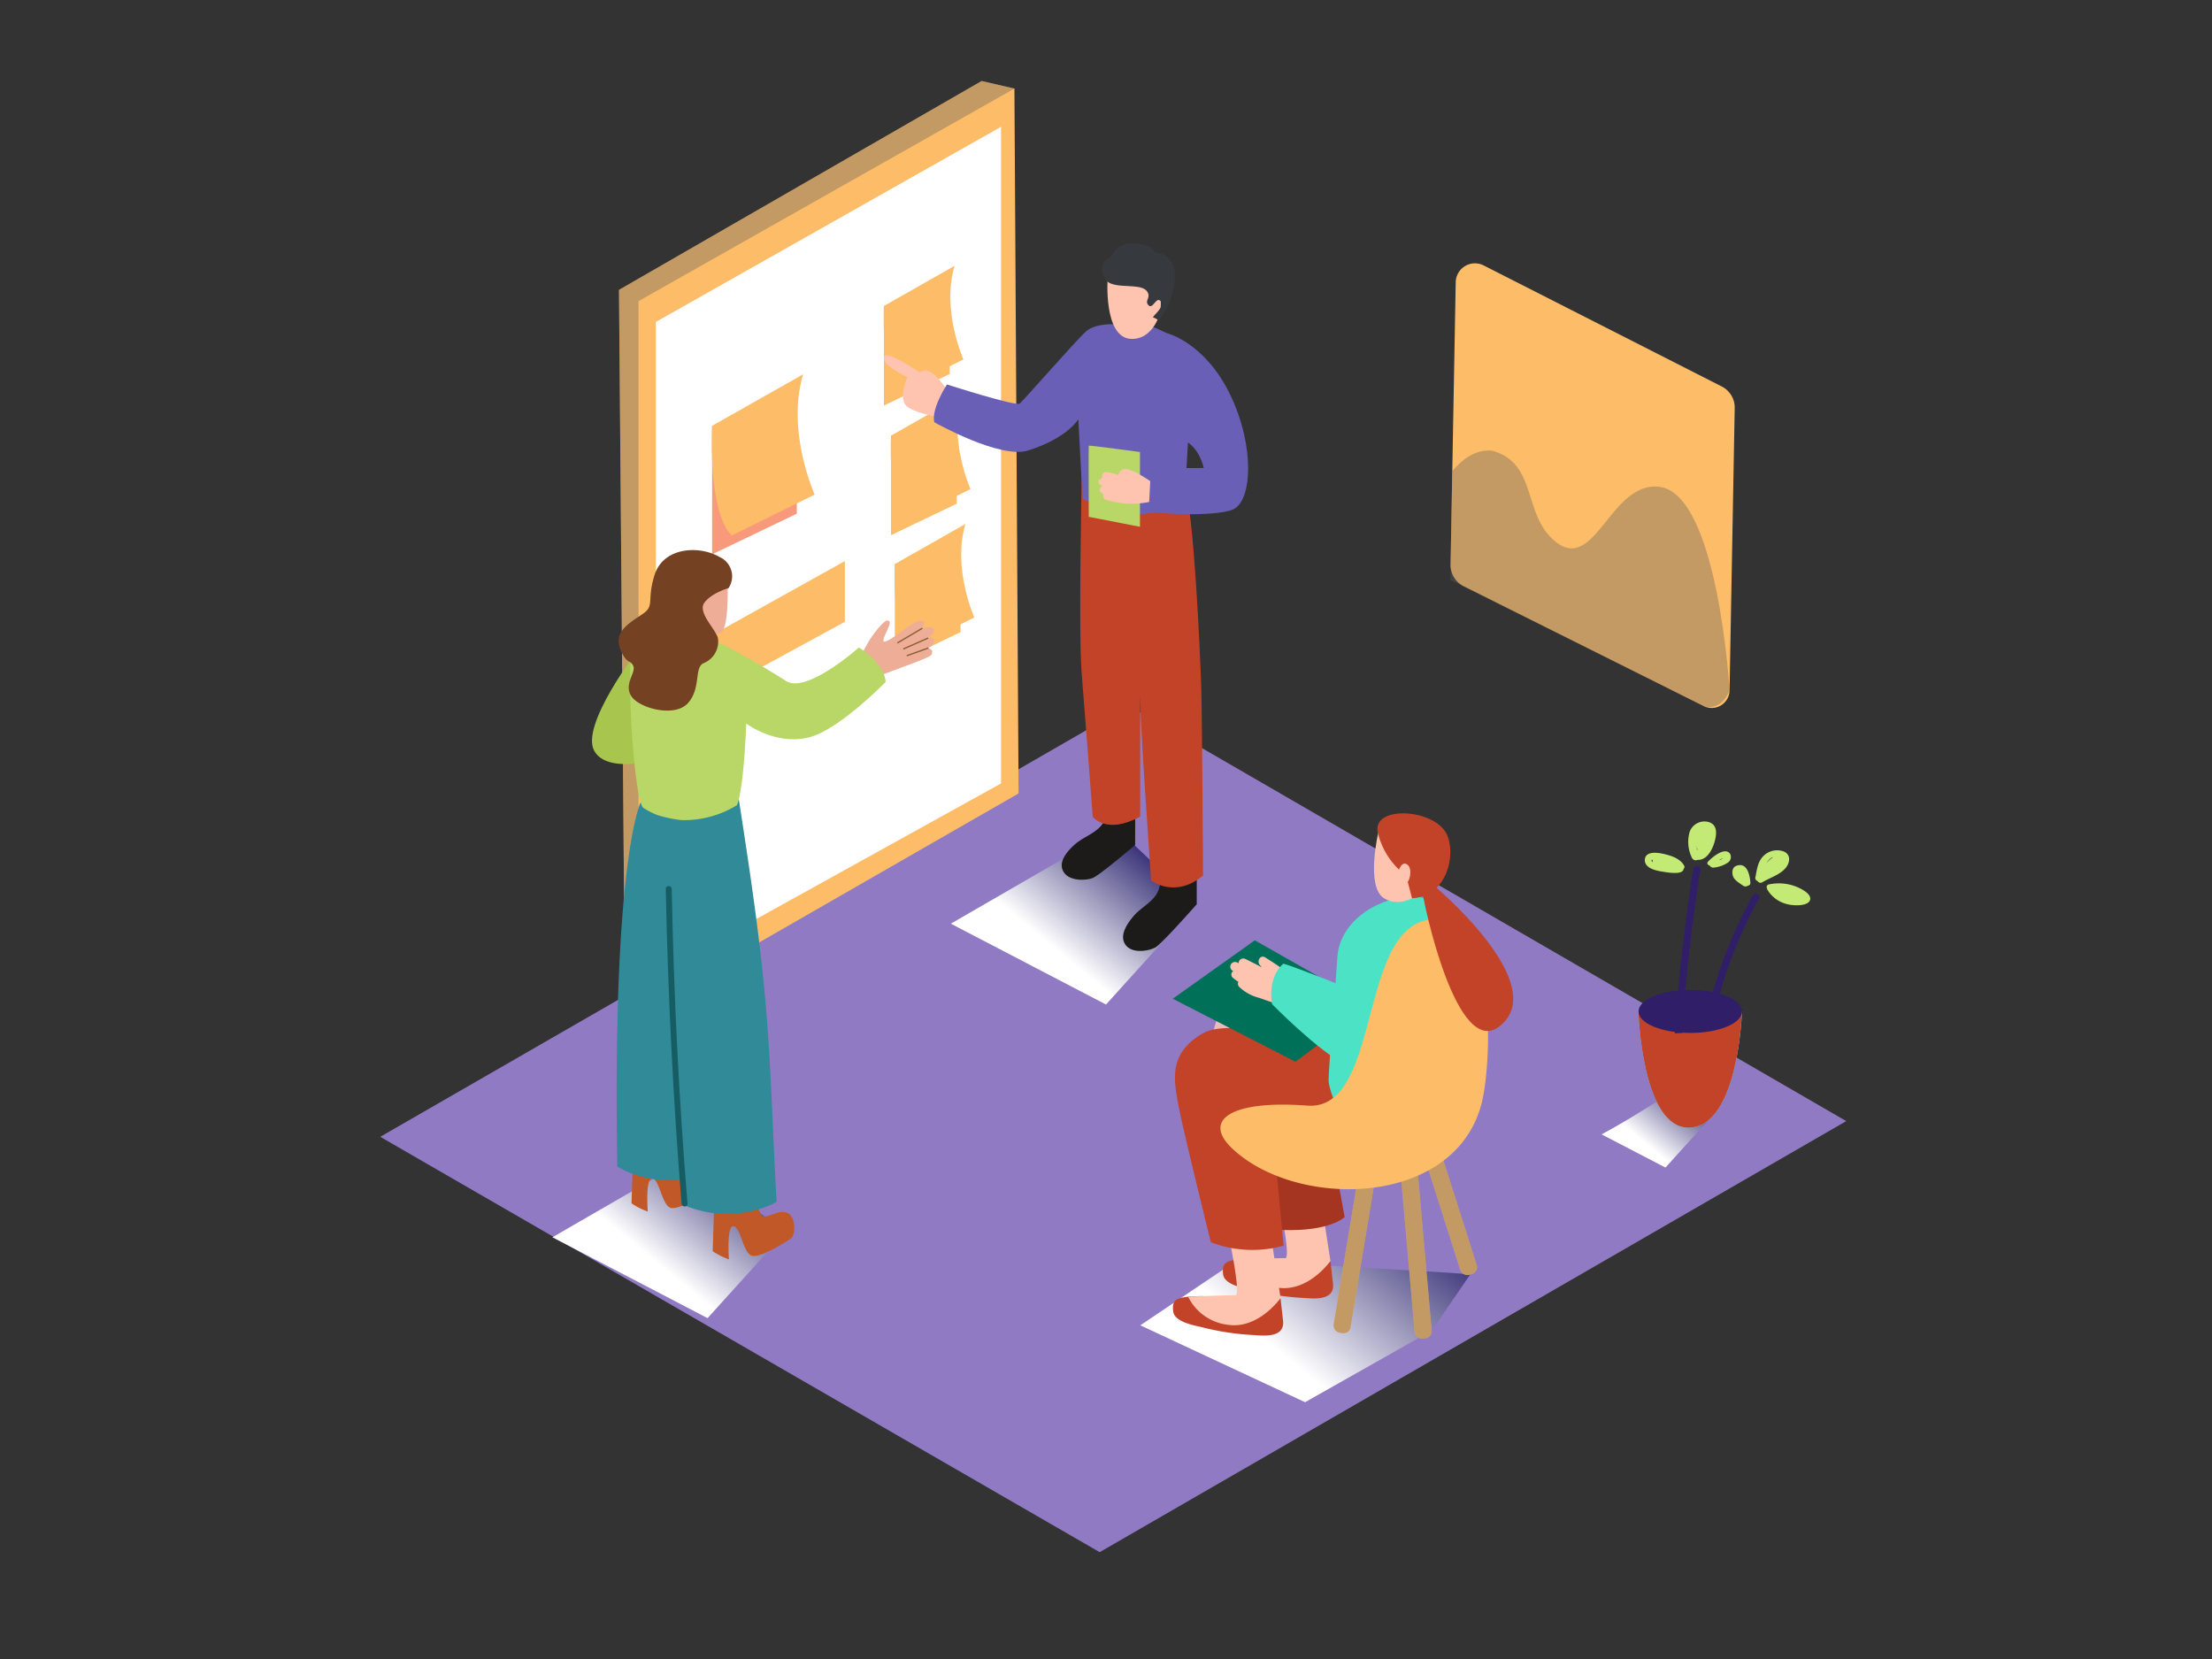 <svg xmlns="http://www.w3.org/2000/svg" xmlns:xlink="http://www.w3.org/1999/xlink" viewBox="0 0 400 300"><rect x="0" y="0" width="400" height="300" fill="#333333" stroke="none"/><defs><linearGradient id="linear-gradient" x1="135.03" y1="206.2" x2="117.59" y2="227.39" gradientUnits="userSpaceOnUse"><stop offset="0" stop-color="#1b1464"/><stop offset="1" stop-color="#fff"/></linearGradient><linearGradient id="linear-gradient-2" x1="255.34" y1="212.47" x2="229.94" y2="243.3" xlink:href="#linear-gradient"/><linearGradient id="linear-gradient-3" x1="207.14" y1="149.52" x2="189.69" y2="170.71" xlink:href="#linear-gradient"/><linearGradient id="linear-gradient-4" x1="307.11" y1="194.36" x2="297.15" y2="206.46" xlink:href="#linear-gradient"/></defs><title>121-130</title><g style="isolation:isolate"><g id="Layer_2" data-name="Layer 2"><polygon points="68.76 205.57 198.85 280.68 333.86 202.73 204.13 127.62 68.76 205.57" fill="#907ac4"/><path d="M127.8,210.5a2.14,2.14,0,0,1-.6-1.92l-.41-.37-26.9,15.53,28.06,14.62,14.48-16C136.69,219.61,132.18,215.1,127.8,210.5Z" fill="url(#linear-gradient)" style="mix-blend-mode:multiply"/><path d="M223.87,227.78l-17.67,11.88L236,253.56l22.91-12.95,6.93-10.11C265.18,230.12,224.52,228.18,223.87,227.78Z" fill="url(#linear-gradient-2)" style="mix-blend-mode:multiply"/><polyline points="201.87 149.74 171.94 167.03 200 181.65 216.41 163.5" fill="url(#linear-gradient-3)" style="mix-blend-mode:multiply"/><polyline points="183.44 16.02 177.51 14.65 111.93 52.42 113.01 181.58 115.47 182.95" fill="#fdbc68"/><polyline points="183.44 16.02 177.51 14.65 111.93 52.42 113.01 181.58 115.47 182.95" fill="#606060" opacity="0.36"/><polygon points="183.44 16.02 184.19 143.48 115.47 182.95 115.47 54.45 183.44 16.02" fill="#fdbc68"/><polygon points="181.02 22.93 181.02 141.67 118.59 176.25 118.59 58.22 181.02 22.93" fill="#fff"/><polyline points="159.84 55.33 159.84 73.33 171.73 67.63 171.73 52.42" fill="#fdbc68"/><path d="M172.62,48.07l-12.78,7.26s-.66,12,2.75,15.4L174.22,65S170.21,56.09,172.62,48.07Z" fill="#fdbc68"/><polyline points="128.77 77.05 128.77 100.24 144.09 92.89 144.09 73.29" fill="#f8997c"/><path d="M145.23,67.69,128.77,77s-.84,15.45,3.55,19.84l15-7.4S142.13,78,145.23,67.69Z" fill="#fdbc68"/><polyline points="161.12 78.78 161.12 96.78 173.01 91.08 173.01 75.87" fill="#fdbc68"/><path d="M173.9,71.52l-12.78,7.26s-.66,12,2.75,15.4l11.63-5.74S171.49,79.54,173.9,71.52Z" fill="#fdbc68"/><polyline points="161.81 102.01 161.81 120.01 173.7 114.31 173.7 99.1" fill="#fdbc68"/><path d="M174.58,94.75,161.81,102s-.66,12,2.75,15.4l11.63-5.74S172.18,102.77,174.58,94.75Z" fill="#fdbc68"/><polygon points="152.78 101.46 127.95 115.3 127.95 125.97 152.78 112.44 152.78 101.46" fill="#fdbc68"/><path d="M205.28,146.27l-5.17-.77a4.52,4.52,0,0,1-1.1,3.94c-1.27,1.37-3.19,2-4.58,3.2-1.13,1-2.84,2.76-2.35,4.45.66,2.29,4.07,2.2,5.44,1.71,1-.35,5.28-3.9,7.75-6Z" fill="#1c1b19"/><path d="M216.41,157.8h-6.88a4.52,4.52,0,0,1-.51,4.06c-1.06,1.54-2.86,2.4-4.06,3.83-1,1.17-2.4,3.14-1.67,4.75,1,2.17,4.35,1.58,5.63.89,1-.55,5.59-5.68,7.49-7.84Z" fill="#1c1b19"/><path d="M166.7,67.6s-6.1-4.16-6.77-3.24c-1,1.43,4.17,3.85,4.17,3.85s-1.51,3.16-.43,4.91S172,75.8,172,75.8l1.68-3.64a4.55,4.55,0,0,1-2.35-1.47c-.4-.74-2.29-3.37-3.63-3.67s-3.43,1.72-2.76,2.86,2.48-.31,2.48-.31" fill="#ffc4b0"/><path d="M195.6,86.88s-.59,27.69,0,34.86,2,25.93,2,25.93,2.36,3.36,8.58,0V88.9Z" fill="#c24327"/><path d="M204.22,88.79s2.1,42.84,2.67,51.56c.6,9.11,1.26,18.86,1.26,18.86s4.3,3.38,9.4-.89c0,0-.17-29-.32-33.79-.2-6.75-1.36-31.84-3-36.72" fill="#c24327"/><path d="M195,75.8l.75,14.37c6.78,3.57,11.54,3.46,18.43,1.13l1.47-25.86s1.56-3.08-8.35-6.79l-5.07,0s-4-.37-5.84,1.28-11.32,12.51-12,13.05-13.15-3.46-13.15-3.46-2.92,4.47-2.28,6.84c0,0,11.93,6.75,17,5.09C193.1,79.18,195,75.8,195,75.8Z" fill="#6a5fb7"/><path d="M200.3,50.23s-.82,10.79,4.2,11.05c3.73.19,5.15-4,5.32-4.93,0,0,1.11-7.39-4.17-7.76S200.3,50.23,200.3,50.23Z" fill="#ffc4b0"/><path d="M208.84,45.66c-.16-.16-.3-1.47-3.76-1.62a4.14,4.14,0,0,0-4.25,2.46,2.31,2.31,0,0,0-1.57,2.41c.21,1.67,1,2.51,3.3,2.72s4.24.05,4.92,1.15-.58,1.6.21,2.42,1.42-1.74,2.23-.69-1.81,2.81-1.34,2.92a2.51,2.51,0,0,1,.94.55,13.47,13.47,0,0,0,2.88-7.51C212.81,45.66,208.84,45.66,208.84,45.66Z" fill="#36393e"/><path d="M211,60.24s6.87,1.67,11.43,11.08,4,19.41.48,20.83-15.41.77-15.6,0-1.15-7.14,0-7.33,10.37-.19,10.37-.19-.86-4.28-4.18-5.23" fill="#6a5fb7"/><path d="M196.88,93.46s-.05-12.77,0-12.87,9.26,1.15,9.26,1.15V95.26Z" fill="#b8d766"/><path d="M208,87s-3.46-2.38-4.62-2.18-1.1,1.08-1.1,1.08-2.4-.83-2.78-.38a.86.86,0,0,0-.15.91s-.68.21-.72.56.15.69.76.84c0,0-.79.54-.47,1a1.63,1.63,0,0,0,.62.53.83.83,0,0,0,.27.95,15.76,15.76,0,0,0,8,.46Z" fill="#ffc4b0"/><path d="M155.54,118.79s1.3-2.43,1.75-3.13,2.37-3.4,3.16-3.45c1.46-.09-1.22,3.4-.62,3.8s5.07-3.37,6-3.64c2.09-.59.91,1.23.91,1.23s1.77-.45,2.12.16-1.05,1.6-1.05,1.6,1-.38,1.08.51-1.07,1.3-1.07,1.3,1.28.32.51,1.34c-.39.52-8.77,3.4-9.61,3.85S155.54,118.79,155.54,118.79Z" fill="#eead97"/><line x1="166.79" y1="113.6" x2="162.27" y2="116.27" fill="none" stroke="#8c6239" stroke-miterlimit="10" stroke-width="0.25"/><line x1="167.85" y1="115.37" x2="163.34" y2="117.36" fill="none" stroke="#8c6239" stroke-miterlimit="10" stroke-width="0.25"/><line x1="167.87" y1="117.18" x2="163.97" y2="118.58" fill="none" stroke="#8c6239" stroke-miterlimit="10" stroke-width="0.25"/><path d="M127.92,210.79c-1.41-.91-3.34.66-4.55.52s-1.67-6.85-1.67-6.85l-7.08-.22-.42,13.36a12.6,12.6,0,0,0,2.94,1.48s-.47-6.12.81-6,1.77,4.85,3.3,5.33,6.28-2.53,7.07-3.07S129.33,211.7,127.92,210.79Z" fill="#c15827"/><path d="M142.59,219.45c-1.41-.91-3.34.66-4.55.52s-1.67-6.85-1.67-6.85l-7.07-.22-.42,13.36a12.63,12.63,0,0,0,2.94,1.47s-.47-6.12.81-6,1.77,4.85,3.3,5.33,6.28-2.53,7.07-3.07S144,220.37,142.59,219.45Z" fill="#c15827"/><path d="M115.93,144.87s-5.28,10-4.3,66.07c0,0,5.85,4,15.06,1.93,0,0,.33-65.33-.6-67.69S115.93,144.87,115.93,144.87Z" fill="#318a98"/><path d="M133.47,143.69c2,12.95,4,25.9,5.08,39,.94,11.12,1.18,22.31,1.82,33.46l.07,1.22a19.8,19.8,0,0,1-17.12.38s-2.5-54.41-2.27-61.85.61-16.07,4.75-17.24S133.47,143.69,133.47,143.69Z" fill="#318a98"/><path d="M115.47,117.4s-10.63,13.73-8,18.4,13.65,1,13.65,1" fill="#a8c64e"/><path d="M155.31,117.09s-9.43,8.41-13.14,6.07c-13.37-8.44-16.22-8.39-16.22-8.39s-10-3.22-11.44,1.08.12,28.25,1.74,30.16l.09.08a13.76,13.76,0,0,0,2.59,1.32,23.52,23.52,0,0,0,4.29.89,18.24,18.24,0,0,0,10.05-2.7c1.31-3.37,1.67-14.77,1.67-14.77s5.36,4.08,11.46,2.48c5.42-1.42,13.75-10,13.75-10C159.93,119.88,155.31,117.09,155.31,117.09Z" fill="#b8d766"/><path d="M131.57,105.36s.34,9-1.45,9.16-5.23-.76-5.22-2.53,0-5.82,1.63-6.39S130.74,103.74,131.57,105.36Z" fill="#eead97"/><path d="M131.73,106.36a3.82,3.82,0,0,0-1.57-5.62c-3.83-2.22-10.23-1.75-11.79,3.22-1.47,4.68.1,5.53-2.16,7.07s-5.25,3.16-4.1,6.18,1.85,2,2.4,3.2-1.72,3.21-.39,5.42,7.84,4,10.27,1.33,1.08-6.52,2.87-7.25a4.2,4.2,0,0,0,2.57-4.48c-.39-1.68-3.76-4.67-2.45-6.45S131.73,106.36,131.73,106.36Z" fill="#744122"/><path d="M121.47,160.75c0-.68-1.09-.72-1.08,0q.58,28.48,2.85,56.9c.05.67,1.13.71,1.08,0Q122,189.25,121.47,160.75Z" fill="#165c63"/><rect x="254.37" y="206.67" width="3.1" height="35.42" rx="1.27" ry="1.27" transform="translate(-18.66 23.27) rotate(-5.02)" fill="#fdbc68"/><rect x="243.82" y="205.85" width="3.1" height="35.42" rx="1.27" ry="1.27" transform="translate(39.86 -37.11) rotate(9.41)" fill="#fdbc68"/><rect x="259.04" y="195.84" width="3.1" height="35.42" rx="1.27" ry="1.27" transform="translate(-52.47 89.03) rotate(-17.64)" fill="#fdbc68"/><rect x="254.37" y="206.67" width="3.1" height="35.42" rx="1.27" ry="1.27" transform="translate(-18.66 23.27) rotate(-5.02)" fill="#606060" opacity="0.36"/><rect x="243.82" y="205.85" width="3.1" height="35.42" rx="1.27" ry="1.27" transform="translate(39.86 -37.11) rotate(9.41)" fill="#606060" opacity="0.36"/><rect x="259.04" y="195.84" width="3.1" height="35.42" rx="1.27" ry="1.27" transform="translate(-52.47 89.03) rotate(-17.64)" fill="#606060" opacity="0.36"/><path d="M223.87,227.78c.51-.06,2.09-.12,2.67-.11a12.45,12.45,0,0,0,6.28,2.13,11.06,11.06,0,0,0,7.77-1.76l.47,4.17c.26,3.2-3.93,2.56-5.51,2.49a46.86,46.86,0,0,1-9.14-1.4c-1.18-.29-5-.9-5.23-2.86S221.58,228,223.87,227.78Z" fill="#c24327"/><path d="M231.11,216.29s2.44,11.28,1.3,11.23-8.54.25-8.54.25a9.17,9.17,0,0,0,7.24,5.09c5.53.8,9.48-4.84,9.48-4.84L238.4,214" fill="#ffc4b0"/><path d="M241.51,211.08l1.64,9s-2.58,2.65-11.27,2.34,0-15.86,0-15.86" fill="#a53421"/><path d="M245.37,186.93s-9.69-7.78-16.13-8.7-9.79,6.07-9.34,10.74,15.87,7.23,15.87,7.23" fill="#edbab9"/><path d="M214.84,234.49c.51-.06,2.09-.12,2.67-.11a12.45,12.45,0,0,0,6.28,2.13,11.06,11.06,0,0,0,7.77-1.76l.47,4.17c.26,3.2-3.93,2.56-5.51,2.49a46.86,46.86,0,0,1-9.14-1.4c-1.18-.29-5-.9-5.23-2.86S212.56,234.75,214.84,234.49Z" fill="#c24327"/><path d="M222.09,223s2.44,11.28,1.3,11.23-8.54.25-8.54.25a9.17,9.17,0,0,0,7.24,5.09c5.53.8,9.48-4.84,9.48-4.84l-2.19-14.07" fill="#ffc4b0"/><path d="M244.76,187.29s-9.69-7.78-16.13-8.7-9.79,6.07-9.34,10.74,15.87,7.23,15.87,7.23" fill="#edbab9"/><path d="M241.91,190.64c-1.26-1.17-18.81-7.17-24.61-3.66s-5.07,7.91-4.34,12.18,6,25.47,6,25.47a20.92,20.92,0,0,0,13.16.62l-1.62-17.09,21.92-12" fill="#c24327"/><polygon points="239.46 188.1 234.26 192 212.07 180.6 226.91 170.04 247.69 181.83 239.46 188.1" fill="#007058"/><path d="M261.61,175.39S262,162.32,256,162.1s-13.73,4.07-14.16,11-1.59,19.85-1.59,22.27,4.36,11.38,4.36,11.38" fill="#4be2c5"/><path d="M223,175.6l-.1-.06a.85.85,0,0,1,.86-1.47l.21.12a.86.86,0,0,1,1.27-.76c1,.49,2,1,2.92,1.49l-.37-.45c-.56-.7.14-1.89,1-1.34q1.75,1.1,3.45,2.28a.9.9,0,0,1,.18,1.29l.17.14a.92.92,0,0,1,.25,1.17,1,1,0,0,1-.09.78c.53.39.23,1.18-.34,1.4l-.07.08,1,.35c1,.36.59,2-.45,1.64l-5.17-1.81a8.06,8.06,0,0,1-3.64-2,.83.83,0,0,1-.14-.93,5.4,5.4,0,0,1-1-.71A.76.76,0,0,1,223,175.6Z" fill="#ffc4b0"/><path d="M244.16,178.85s-9.3-3.78-12.07-4.59c0,0-2.87,2-2.07,7.31,0,0,8.38,8.57,13.58,11.14" fill="#4be2c5"/><path d="M251.4,160.23a.88.88,0,0,1,.06-1.13,3.48,3.48,0,0,1,1.46-1.16,1.29,1.29,0,0,1,1.64.93A2.18,2.18,0,0,1,252,161.3a.87.87,0,0,1-.6-1Z" fill="#ff666d"/><path d="M267,202.27a19.66,19.66,0,0,0,.93-2.78c1.84-7.22,3.05-34.33-9.14-33.22-13.37,1.21-8.85,34.69-22.41,33.66s-19.1,2.5-13.56,7.75C233.88,218.16,260.17,218.4,267,202.27Z" fill="#fdbc68"/><path d="M249.3,150.25s-2.44,10.1,1,12.2c2.43,1.49,6.42.52,7.78-3.42S252.89,147.75,249.3,150.25Z" fill="#ffc4b0"/><path d="M254.27,158.34a13.67,13.67,0,0,1-5.13-7.83c-1-4.94,10.33-4.31,12.51.41,1.7,3.68-.05,11.3-6.31,11.5Z" fill="#c24327"/><path d="M258.54,159.52c.82.57,22.09,18.42,12.71,26-7.82,6.33-13.85-22.26-14.06-24.47" fill="#c24327"/><path d="M252.91,157.44s.62-2,1.69-1c.88.79.27,3.49-.49,3.2" fill="#ffc4b0"/><path d="M313.69,73.75l-.93,51.12a3.22,3.22,0,0,1-4.65,2.82L264.67,106a4.26,4.26,0,0,1-2.36-3.89L263.24,51a3.48,3.48,0,0,1,5.06-3l43.07,21.9A4.26,4.26,0,0,1,313.69,73.75Z" fill="#fdbc68"/><path d="M269.85,81.5c8.27,2.33,5.41,11.51,11.36,16.39,7.23,5.94,10-10.92,18.84-9.86,10.65,1.27,12.71,36.84,12.71,36.84-1.69,4-4.65,2.82-4.65,2.82l-45.85-22.84.36-19.68C264.54,82.94,266.92,81.2,269.85,81.5Z" fill="#606060" opacity="0.36"/><path d="M302.91,197.13c-4.32,2.71-8.75,5.57-13.3,8l11.56,6,8.27-9.14A24.4,24.4,0,0,1,302.91,197.13Z" fill="url(#linear-gradient-4)" style="mix-blend-mode:multiply"/><path d="M315,182.9s-.59,20.54-9.36,21-9.36-21-9.36-21" fill="#6de2fc"/><path d="M315,182.9s-.59,20.54-9.36,21-9.36-21-9.36-21" fill="#c24327"/><ellipse cx="305.66" cy="182.9" rx="9.36" ry="3.89" fill="#311e69"/><path d="M308.21,185.55A83.94,83.94,0,0,1,317,161.86c.34-.61,1.46-.08,1.13.53a83,83,0,0,0-8.64,23.44C309.34,186.49,308.08,186.21,308.21,185.55Z" fill="#311e69"/><path d="M302.86,186.85q1-14.91,3.34-29.73c.11-.66,1.41-.67,1.31,0q-2.37,14.78-3.34,29.68Z" fill="#311e69"/><path d="M319.88,159.93a8.56,8.56,0,0,1,4.62.29c1.05.37,3.23,1.43,2.8,2.57s-3.07,1-4.12.71a5.65,5.65,0,0,1-3.62-2.69.5.5,0,0,1,0-.12A.48.48,0,0,1,319.88,159.93Z" fill="#c3ea75"/><path d="M317.82,159.31a.61.61,0,0,0,.88.22c1.43-.84,3.22-1.37,4.23-2.61.7-.86,1-2.28-.28-2.91a3.47,3.47,0,0,0-3.67.69c-1.17,1.08-1.28,2.66-1.56,4A.54.54,0,0,0,317.82,159.31Zm2.7-4.34,0,.13a4.42,4.42,0,0,0-1.09,1A3,3,0,0,1,320.52,155Z" fill="#c3ea75"/><path d="M314,156.56c2.11-.76,2.47,2.14,2.53,3.11a.48.48,0,0,1-.43.48.78.78,0,0,1-.91,0c-.71-.51-1.61-1-1.83-1.78C313.19,157.78,313.19,156.85,314,156.56Z" fill="#c3ea75"/><path d="M306,155.2a.77.77,0,0,0,1,.28.85.85,0,0,0,.33,0c1.63-.2,2.46-2.27,2.75-3.36s.61-2.87-1-3.44a2.85,2.85,0,0,0-3.51,1.67A6.49,6.49,0,0,0,306,155.2Zm.88-1.48a2.74,2.74,0,0,1,0-.84,4,4,0,0,0,0,.57v0C307,153.57,306.93,153.65,306.9,153.73Z" fill="#c3ea75"/><path d="M297.44,155.49c-.06,1.34,1.6,1.88,3,2.1.85.13,3.91.74,4-.46a.47.47,0,0,0,.11-.58c-.68-1.27-2.29-1.83-3.86-2.17C299.33,154.09,297.5,154,297.44,155.49Zm1.28-.06a1.68,1.68,0,0,0,.17.22.52.52,0,0,0-.09.24A.34.34,0,0,1,298.72,155.43Z" fill="#c3ea75"/><path d="M309.17,156.52a.71.71,0,0,0,.77.36,5.44,5.44,0,0,0,2.48-.87,1.21,1.21,0,0,0,.38-1.69c-1-1.21-3.33.83-3.93,1.49C308.58,156.12,308.82,156.42,309.17,156.52Zm1.83-1-.11,0,.66-.36h0A1.57,1.57,0,0,1,311,155.53Z" fill="#c3ea75"/></g></g></svg>